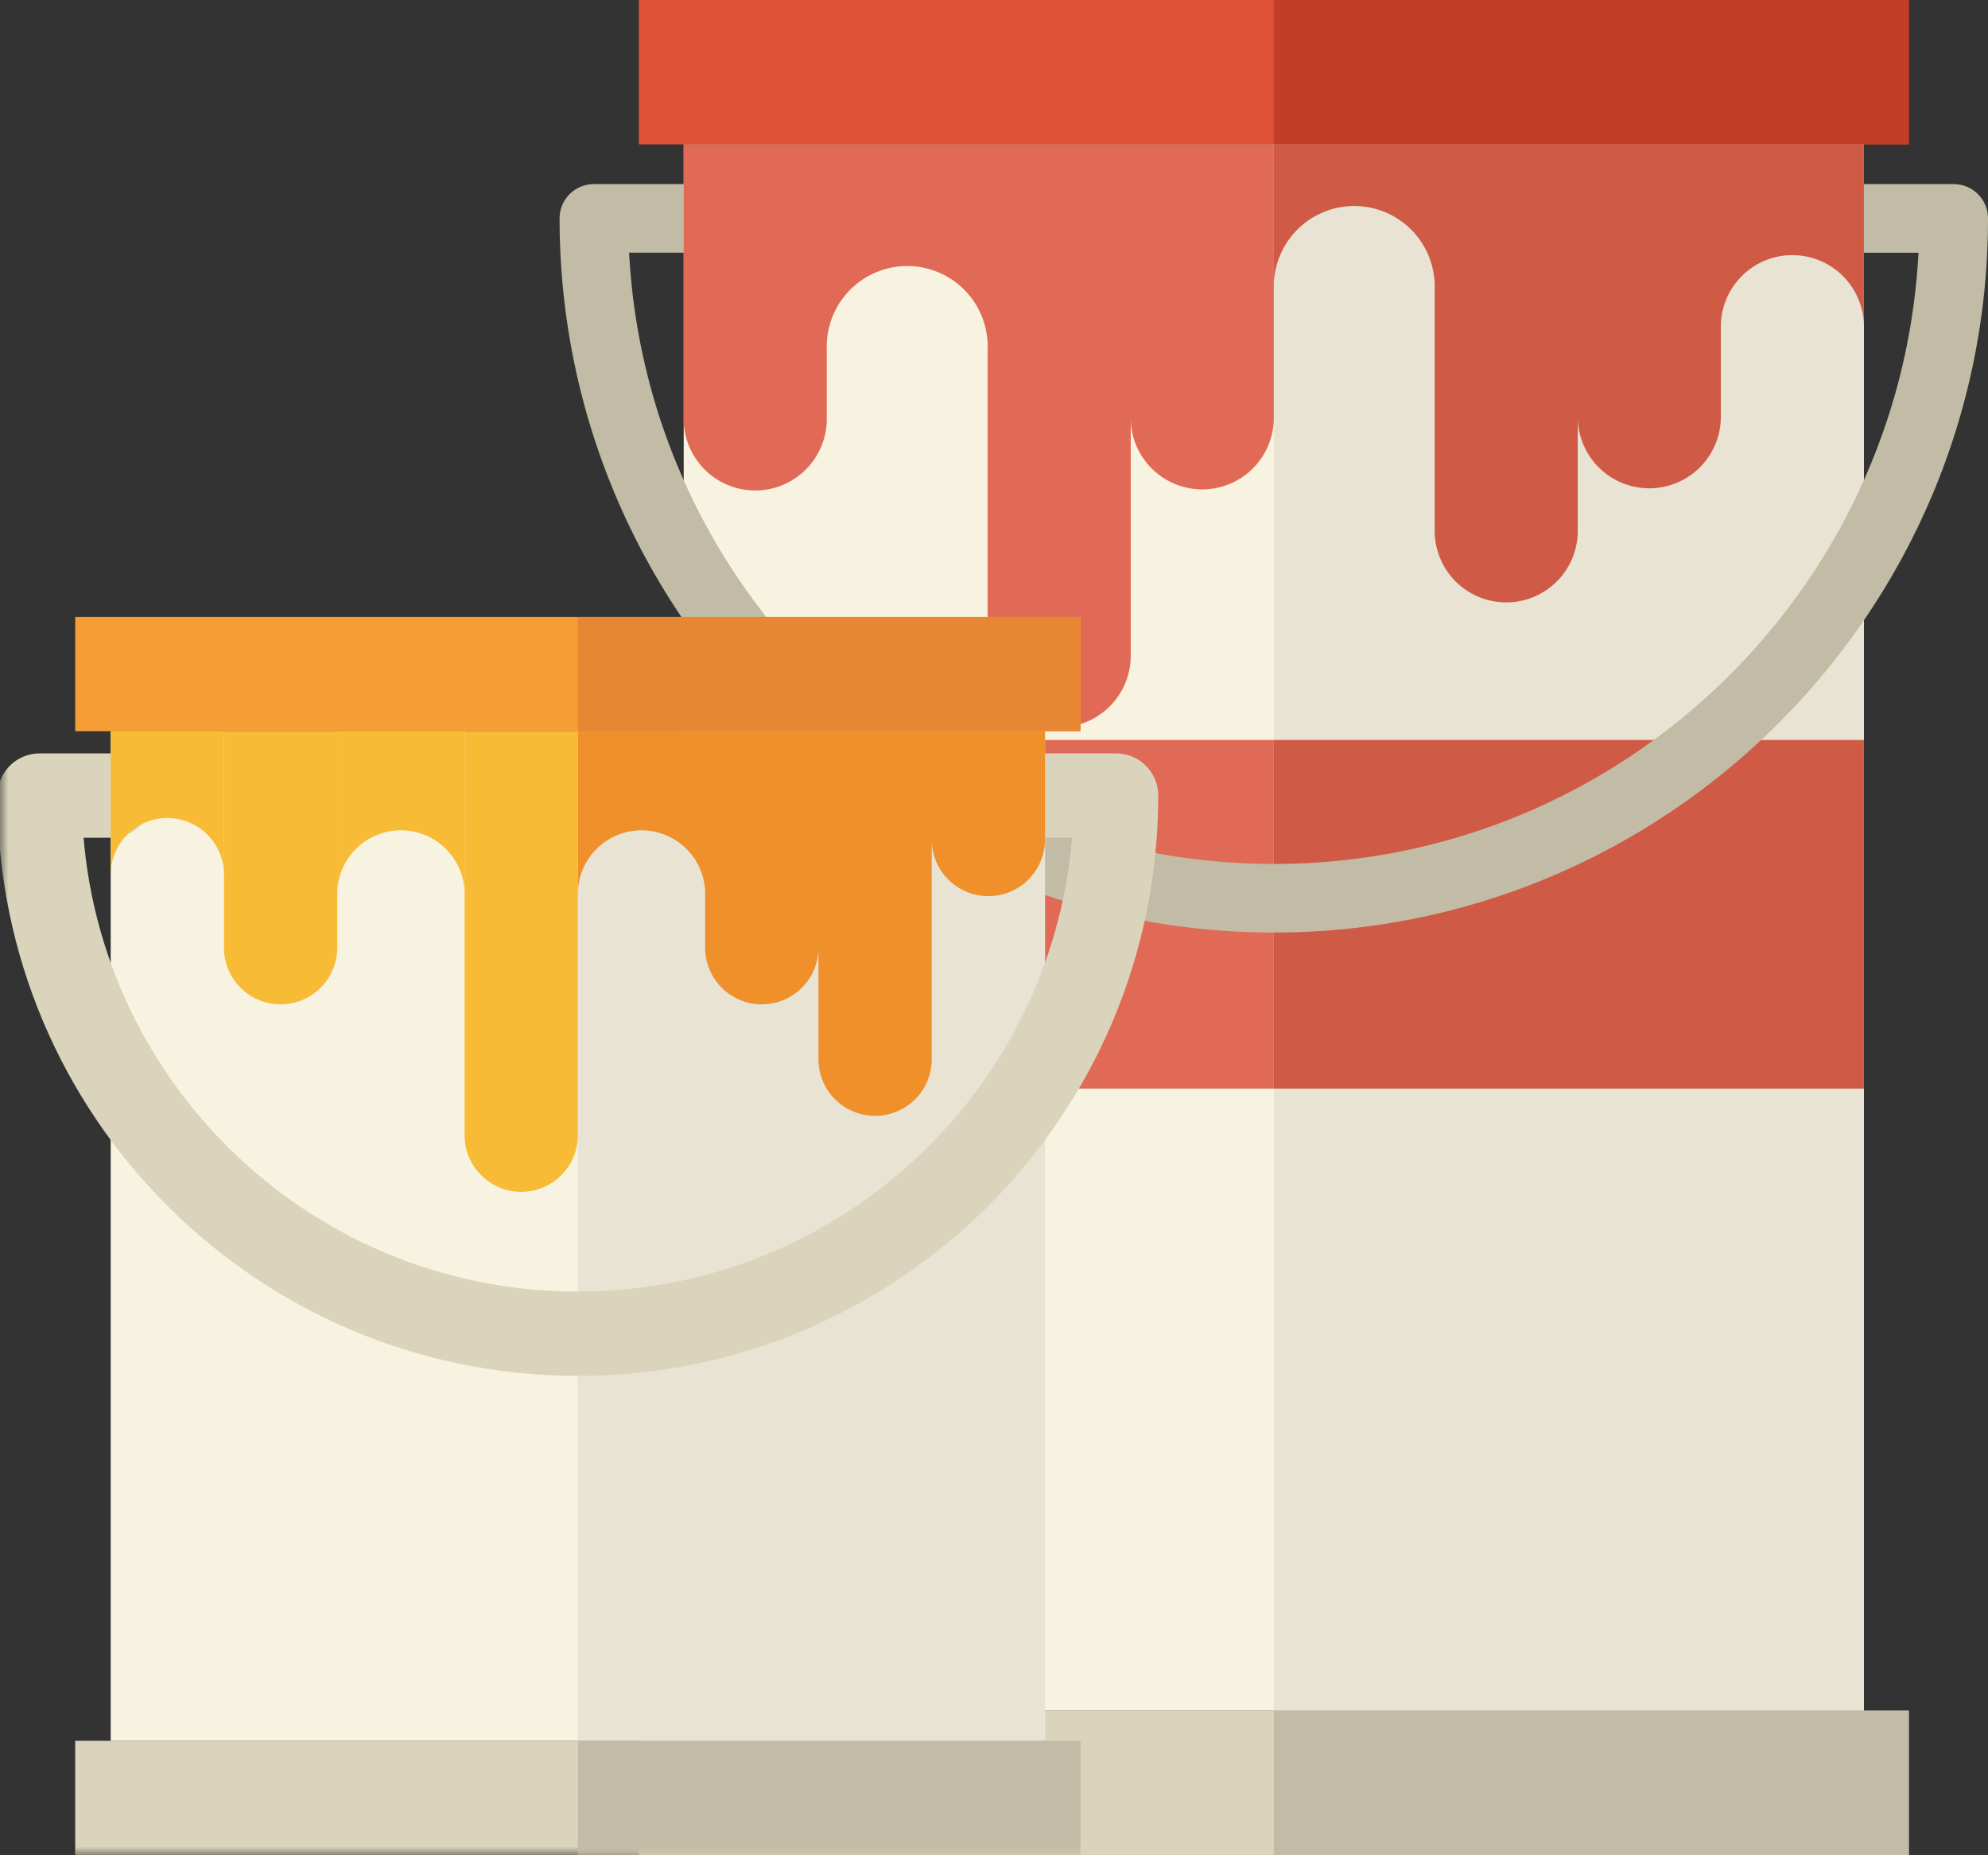 <svg width="117.871" height="110" xmlns="http://www.w3.org/2000/svg" xmlns:xlink="http://www.w3.org/1999/xlink">
    <rect width="100%" height="100%" fill="#333333" stroke="none"/>
    <defs>
        <path id="a" d="M0 110h117.871V0H0z"/>
    </defs>
    <g fill="none" fill-rule="evenodd">
        <path fill="#F8F3E0" d="M40.538 101.441h69.975V8.56H40.538z"/>
        <path fill="#E8E3D2" d="M75.525 101.441h34.988V8.56H75.525z"/>
        <path fill="#DBD4BC" d="M37.878 110h75.296v-8.559H37.878z"/>
        <path fill="#C2BCA6" d="M75.525 110h37.649v-8.559H75.525z"/>
        <path fill="#E15138" d="M37.878 8.559h75.296V0H37.878z"/>
        <path fill="#C23E27" d="M75.525 8.559h37.649V0H75.525z"/>
        <path fill="#E16A56" d="M40.537 64.556h34.988V43.879H40.537z"/>
        <path fill="#CF5A46" d="M75.525 64.556h34.988V43.879H75.525z"/>
        <path d="M75.525 55.297c-23.35 0-42.346-18.996-42.346-42.346 0-1.123.91-2.034 2.034-2.034h5.325a2.034 2.034 0 0 1 0 4.068h-3.237C38.363 35.15 55.1 51.23 75.525 51.23c20.424 0 37.163-16.08 38.225-36.244h-3.237a2.034 2.034 0 1 1 0-4.068h5.324c1.124 0 2.034.91 2.034 2.034 0 23.35-18.996 42.346-42.346 42.346" fill="#C2BCA6"/>
        <path d="M67.042 8.56H40.538v16.217a4.242 4.242 0 1 0 8.483 0v-4.134a4.77 4.77 0 1 1 9.538 0v18.176a4.242 4.242 0 1 0 8.483 0V24.777a4.242 4.242 0 1 0 8.484 0V8.559h-8.484Z" fill="#E16A56"/>
        <path d="M102.03 8.56H75.525v8.426a4.77 4.77 0 1 1 9.54 0V31.48a4.241 4.241 0 1 0 8.482 0v-6.702a4.242 4.242 0 0 0 8.483 0v-5.472a4.242 4.242 0 0 1 8.483 0V8.559h-8.483Z" fill="#CF5A46"/>
        <mask id="b" fill="#fff">
            <use xlink:href="#a"/>
        </mask>
        <path fill="#F8F3E0" mask="url(#b)" d="M6.564 103.224h55.394V43.36H6.564z"/>
        <path fill="#E8E3D2" mask="url(#b)" d="M34.262 103.224h27.697V43.36H34.262z"/>
        <path fill="#DBD4BC" mask="url(#b)" d="M4.458 110h59.607v-6.776H4.458z"/>
        <path fill="#C2BCA6" mask="url(#b)" d="M34.262 110h29.803v-6.776H34.262z"/>
        <path fill="#F79D36" mask="url(#b)" d="M4.458 43.359h59.607v-6.775H4.458z"/>
        <path fill="#E88733" mask="url(#b)" d="M34.262 43.359h29.803v-6.775H34.262z"/>
        <path d="M61.958 47.175h4.215c0 17.624-14.287 31.912-31.912 31.912-17.624 0-31.911-14.288-31.911-31.912h4.215" stroke="#DBD4BC" stroke-width="5" stroke-linecap="round" stroke-linejoin="round" mask="url(#b)"/>
        <path d="M16.637 59.555a3.358 3.358 0 0 1-3.358-3.358V43.36h6.716v12.838a3.358 3.358 0 0 1-3.358 3.358M30.904 70.672a3.358 3.358 0 0 1-3.358-3.358V43.36h6.716v23.954a3.358 3.358 0 0 1-3.358 3.358" fill="#F7BB36" mask="url(#b)"/>
        <path d="M6.564 43.36v8.506a3.357 3.357 0 1 1 6.716 0v-8.507H6.564ZM19.995 43.36v9.565a3.776 3.776 0 0 1 7.55 0v-9.566h-7.55Z" fill="#F7BB36" mask="url(#b)"/>
        <path d="M55.243 43.36H34.262v9.565a3.776 3.776 0 0 1 7.55 0v3.272a3.358 3.358 0 1 0 6.716 0v6.67a3.358 3.358 0 0 0 6.715 0V49.78a3.358 3.358 0 0 0 6.716 0v-6.42h-6.716Z" fill="#F0902A" mask="url(#b)"/>
    </g>
</svg>
